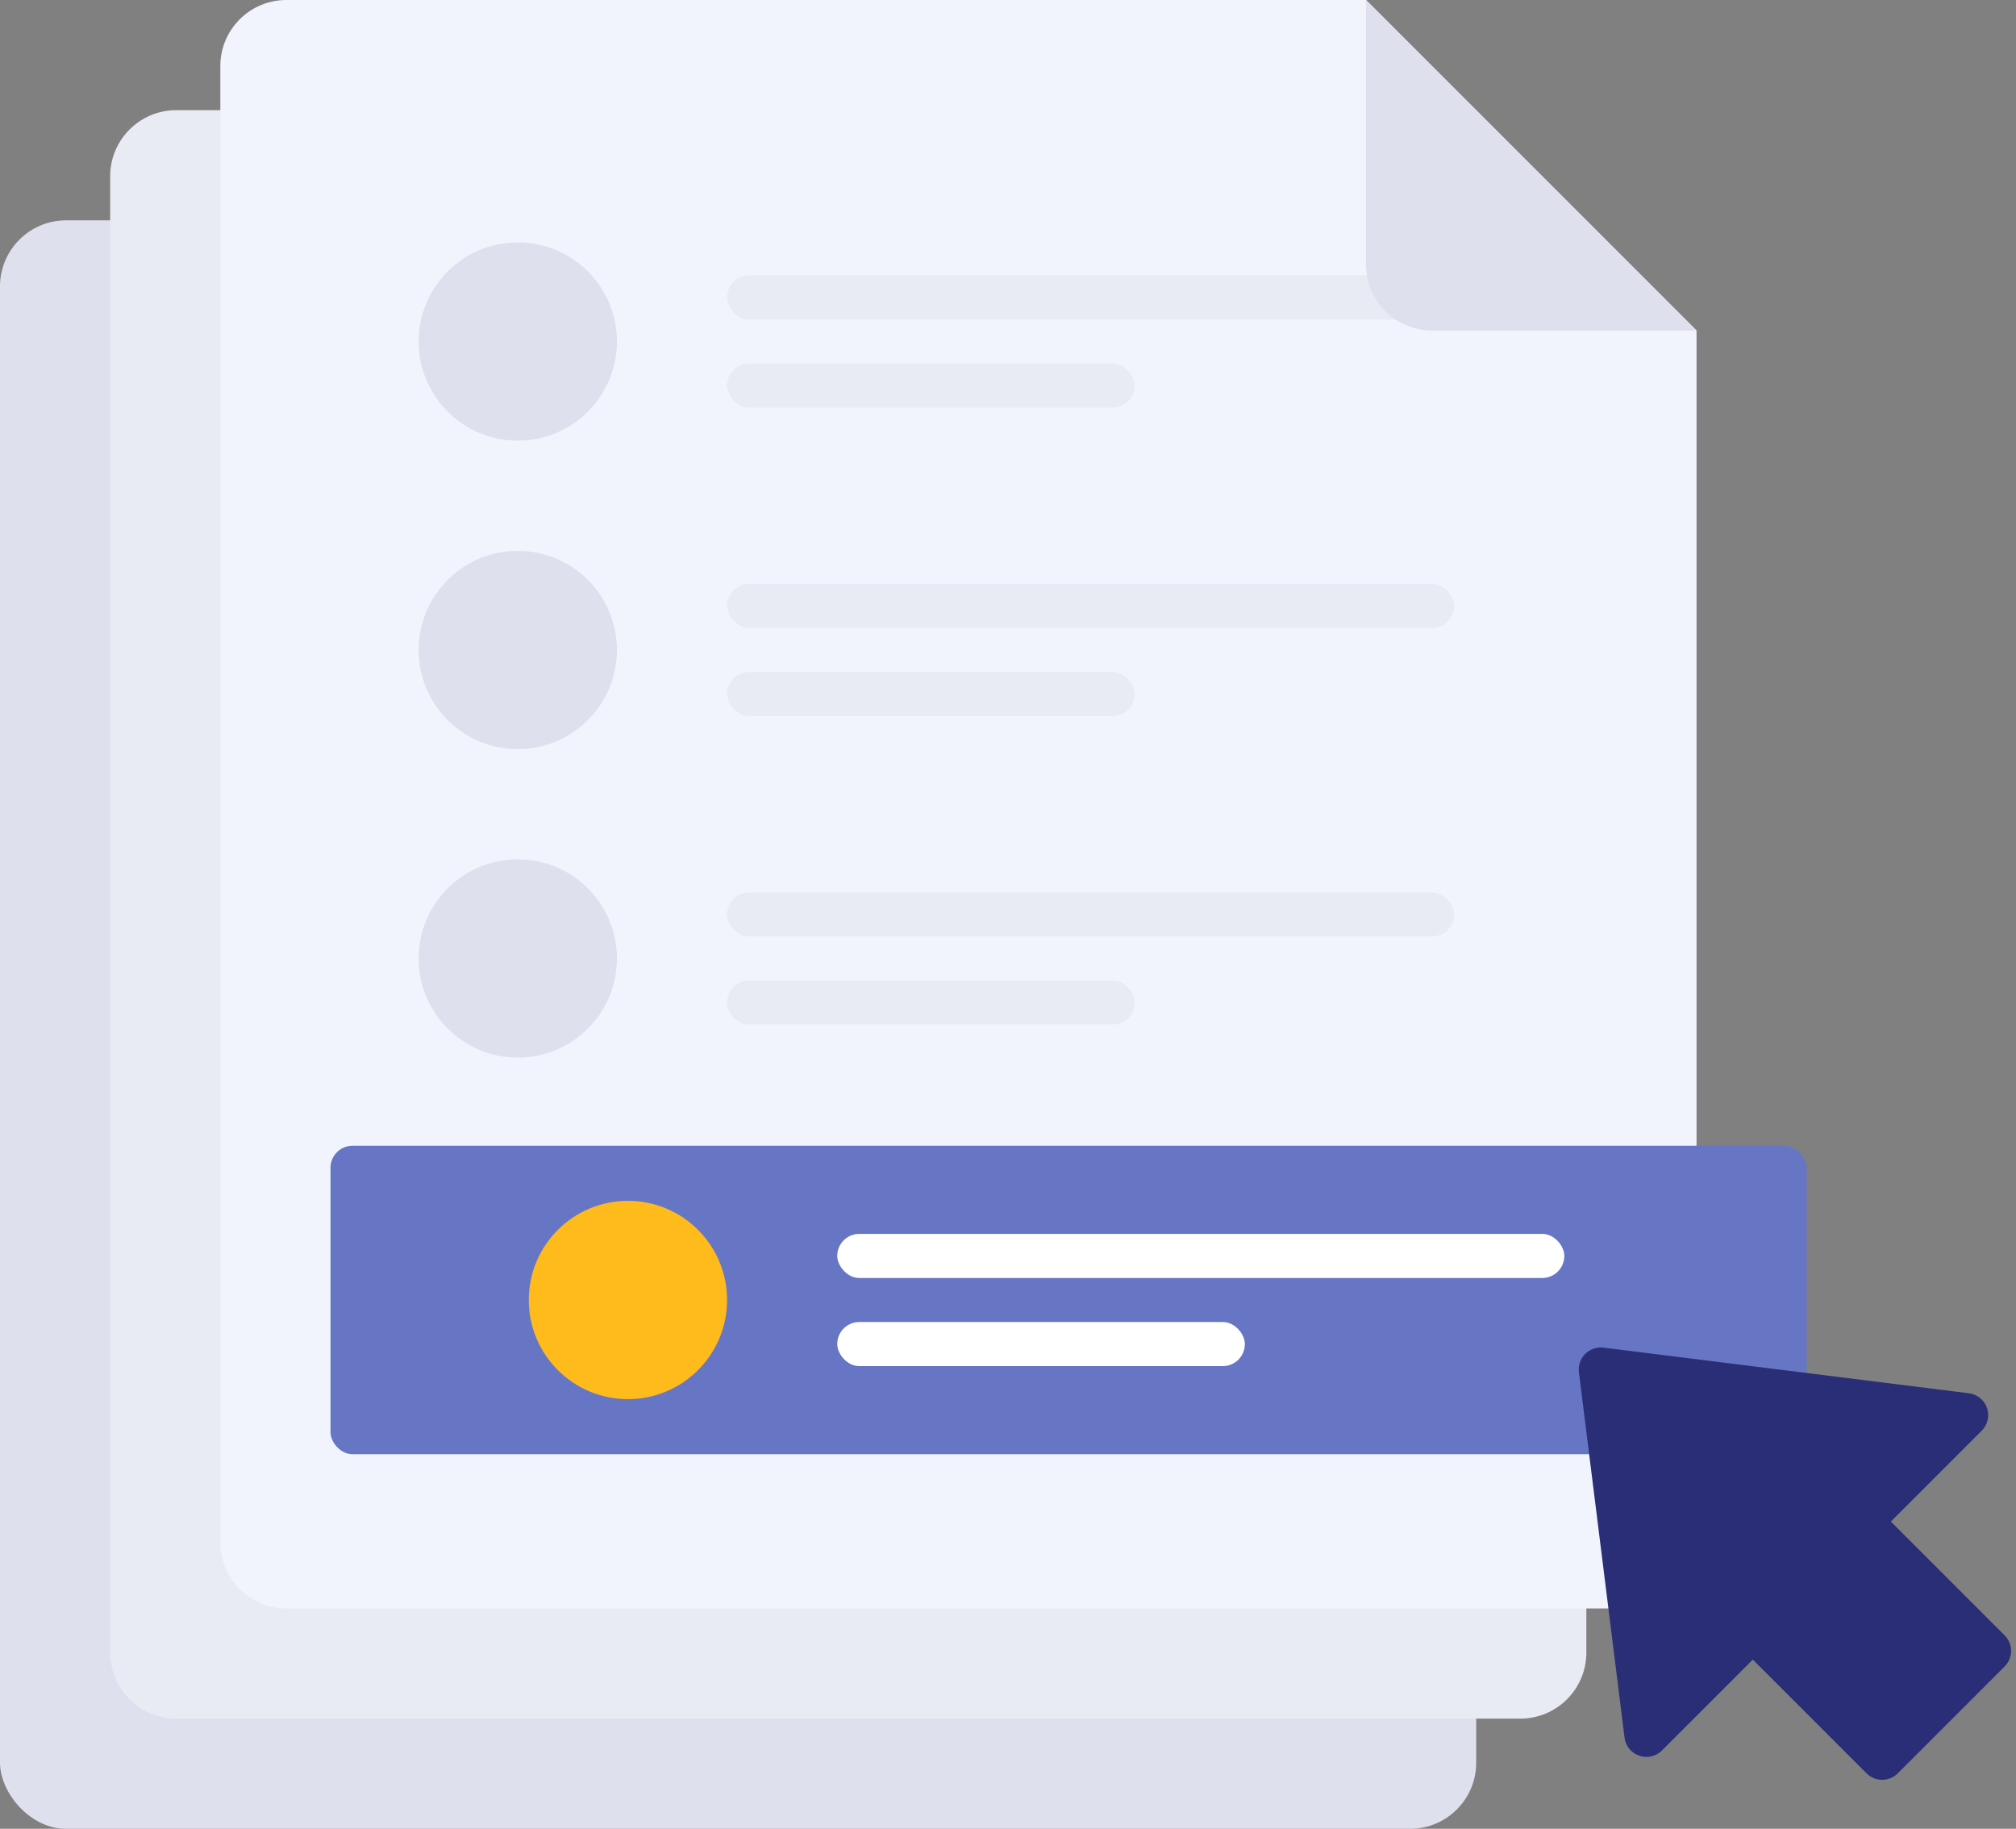 <?xml version="1.0" encoding="UTF-8"?>
<svg width="183px" height="166px" viewBox="0 0 183 166" version="1.1" xmlns="http://www.w3.org/2000/svg" xmlns:xlink="http://www.w3.org/1999/xlink">
    <rect x="0" y="0" width="183" height="166" fill="#808080" stroke="none"/>
    <!-- Generator: Sketch 51 (57462) - http://www.bohemiancoding.com/sketch -->
    <title>todo</title>
    <desc>Created with Sketch.</desc>
    <defs></defs>
    <g id="空界面" stroke="none" stroke-width="1" fill="none" fill-rule="evenodd">
        <g id="Artboard-2" transform="translate(-3, -14)">
            <g id="todo" transform="translate(3, 14)">
                <rect id="Rectangle-8" fill="#DEE0ED" x="0" y="20" width="134" height="146" rx="6"></rect>
                <path d="M16,10 L118.477,10 L144,33.763 L144,150 C144,153.314 141.314,156 138,156 L16,156 C12.686,156 10,153.314 10,150 L10,16 C10,12.686 12.686,10 16,10 Z" id="Rectangle-8-Copy-3" fill="#E8EAF4"></path>
                <path d="M26,-5.33262323e-12 L124,1.10844667e-12 L154,30 L154,140 C154,143.314 151.314,146 148,146 L26,146 C22.686,146 20,143.314 20,140 L20,6 C20,2.686 22.686,-5.72547755e-12 26,-5.72608627e-12 Z" id="Rectangle-8-Copy" fill="#F2F4FD"></path>
                <circle id="Oval-2" fill="#DEE0ED" cx="47" cy="31" r="9"></circle>
                <circle id="Oval-2-Copy" fill="#DEE0ED" cx="47" cy="59" r="9"></circle>
                <circle id="Oval-2-Copy-3" fill="#DEE0ED" cx="47" cy="87" r="9"></circle>
                <rect id="Rectangle-9" fill="#E8EAF4" x="66" y="25" width="66" height="4" rx="2"></rect>
                <rect id="Rectangle-9-Copy" fill="#E8EAF4" x="66" y="53" width="66" height="4" rx="2"></rect>
                <rect id="Rectangle-9-Copy-5" fill="#E8EAF4" x="66" y="81" width="66" height="4" rx="2"></rect>
                <rect id="Rectangle-9-Copy-3" fill="#E8EAF4" x="66" y="33" width="37" height="4" rx="2"></rect>
                <rect id="Rectangle-9-Copy-4" fill="#E8EAF4" x="66" y="61" width="37" height="4" rx="2"></rect>
                <rect id="Rectangle-9-Copy-6" fill="#E8EAF4" x="66" y="89" width="37" height="4" rx="2"></rect>
                <g id="Group-4" transform="translate(30, 104)">
                    <rect id="Rectangle-2" fill="#6776C4" x="0" y="0" width="134" height="28" rx="2"></rect>
                    <circle id="Oval-2-Copy-2" fill="#FFBA1C" cx="27" cy="14" r="9"></circle>
                    <rect id="Rectangle-9-Copy-7" fill="#FFFFFF" x="46" y="8" width="66" height="4" rx="2"></rect>
                    <rect id="Rectangle-9-Copy-8" fill="#FFFFFF" x="46" y="16" width="37" height="4" rx="2"></rect>
                </g>
                <path d="M169.36,146.396 L169.36,161 C169.36,162.105 168.465,163 167.36,163 L153.64,163 C152.535,163 151.64,162.105 151.64,161 L151.64,146.396 L139.978,146.396 C139.533,146.396 139.101,146.248 138.749,145.975 C137.878,145.297 137.721,144.04 138.399,143.168 L158.921,116.788 C159.023,116.657 159.141,116.54 159.272,116.438 C160.144,115.76 161.4,115.917 162.079,116.788 L182.601,143.168 C182.874,143.519 183.023,143.952 183.023,144.396 C183.023,145.501 182.127,146.396 181.023,146.396 L169.36,146.396 Z" id="Combined-Shape" fill="#2A2E76" transform="translate(160.5, 139.5) rotate(-45) translate(-160.5, -139.5) "></path>
                <path d="M124,-5.72697445e-12 L148,-5.72697445e-12 C151.314,-5.72758317e-12 154,2.686 154,6 L154,30 L124,-5.72697445e-12 Z" id="Rectangle-8-Copy-2" fill="#DEE0ED" transform="translate(139, 15) scale(-1, -1) translate(-139, -15) "></path>
            </g>
        </g>
    </g>
</svg>